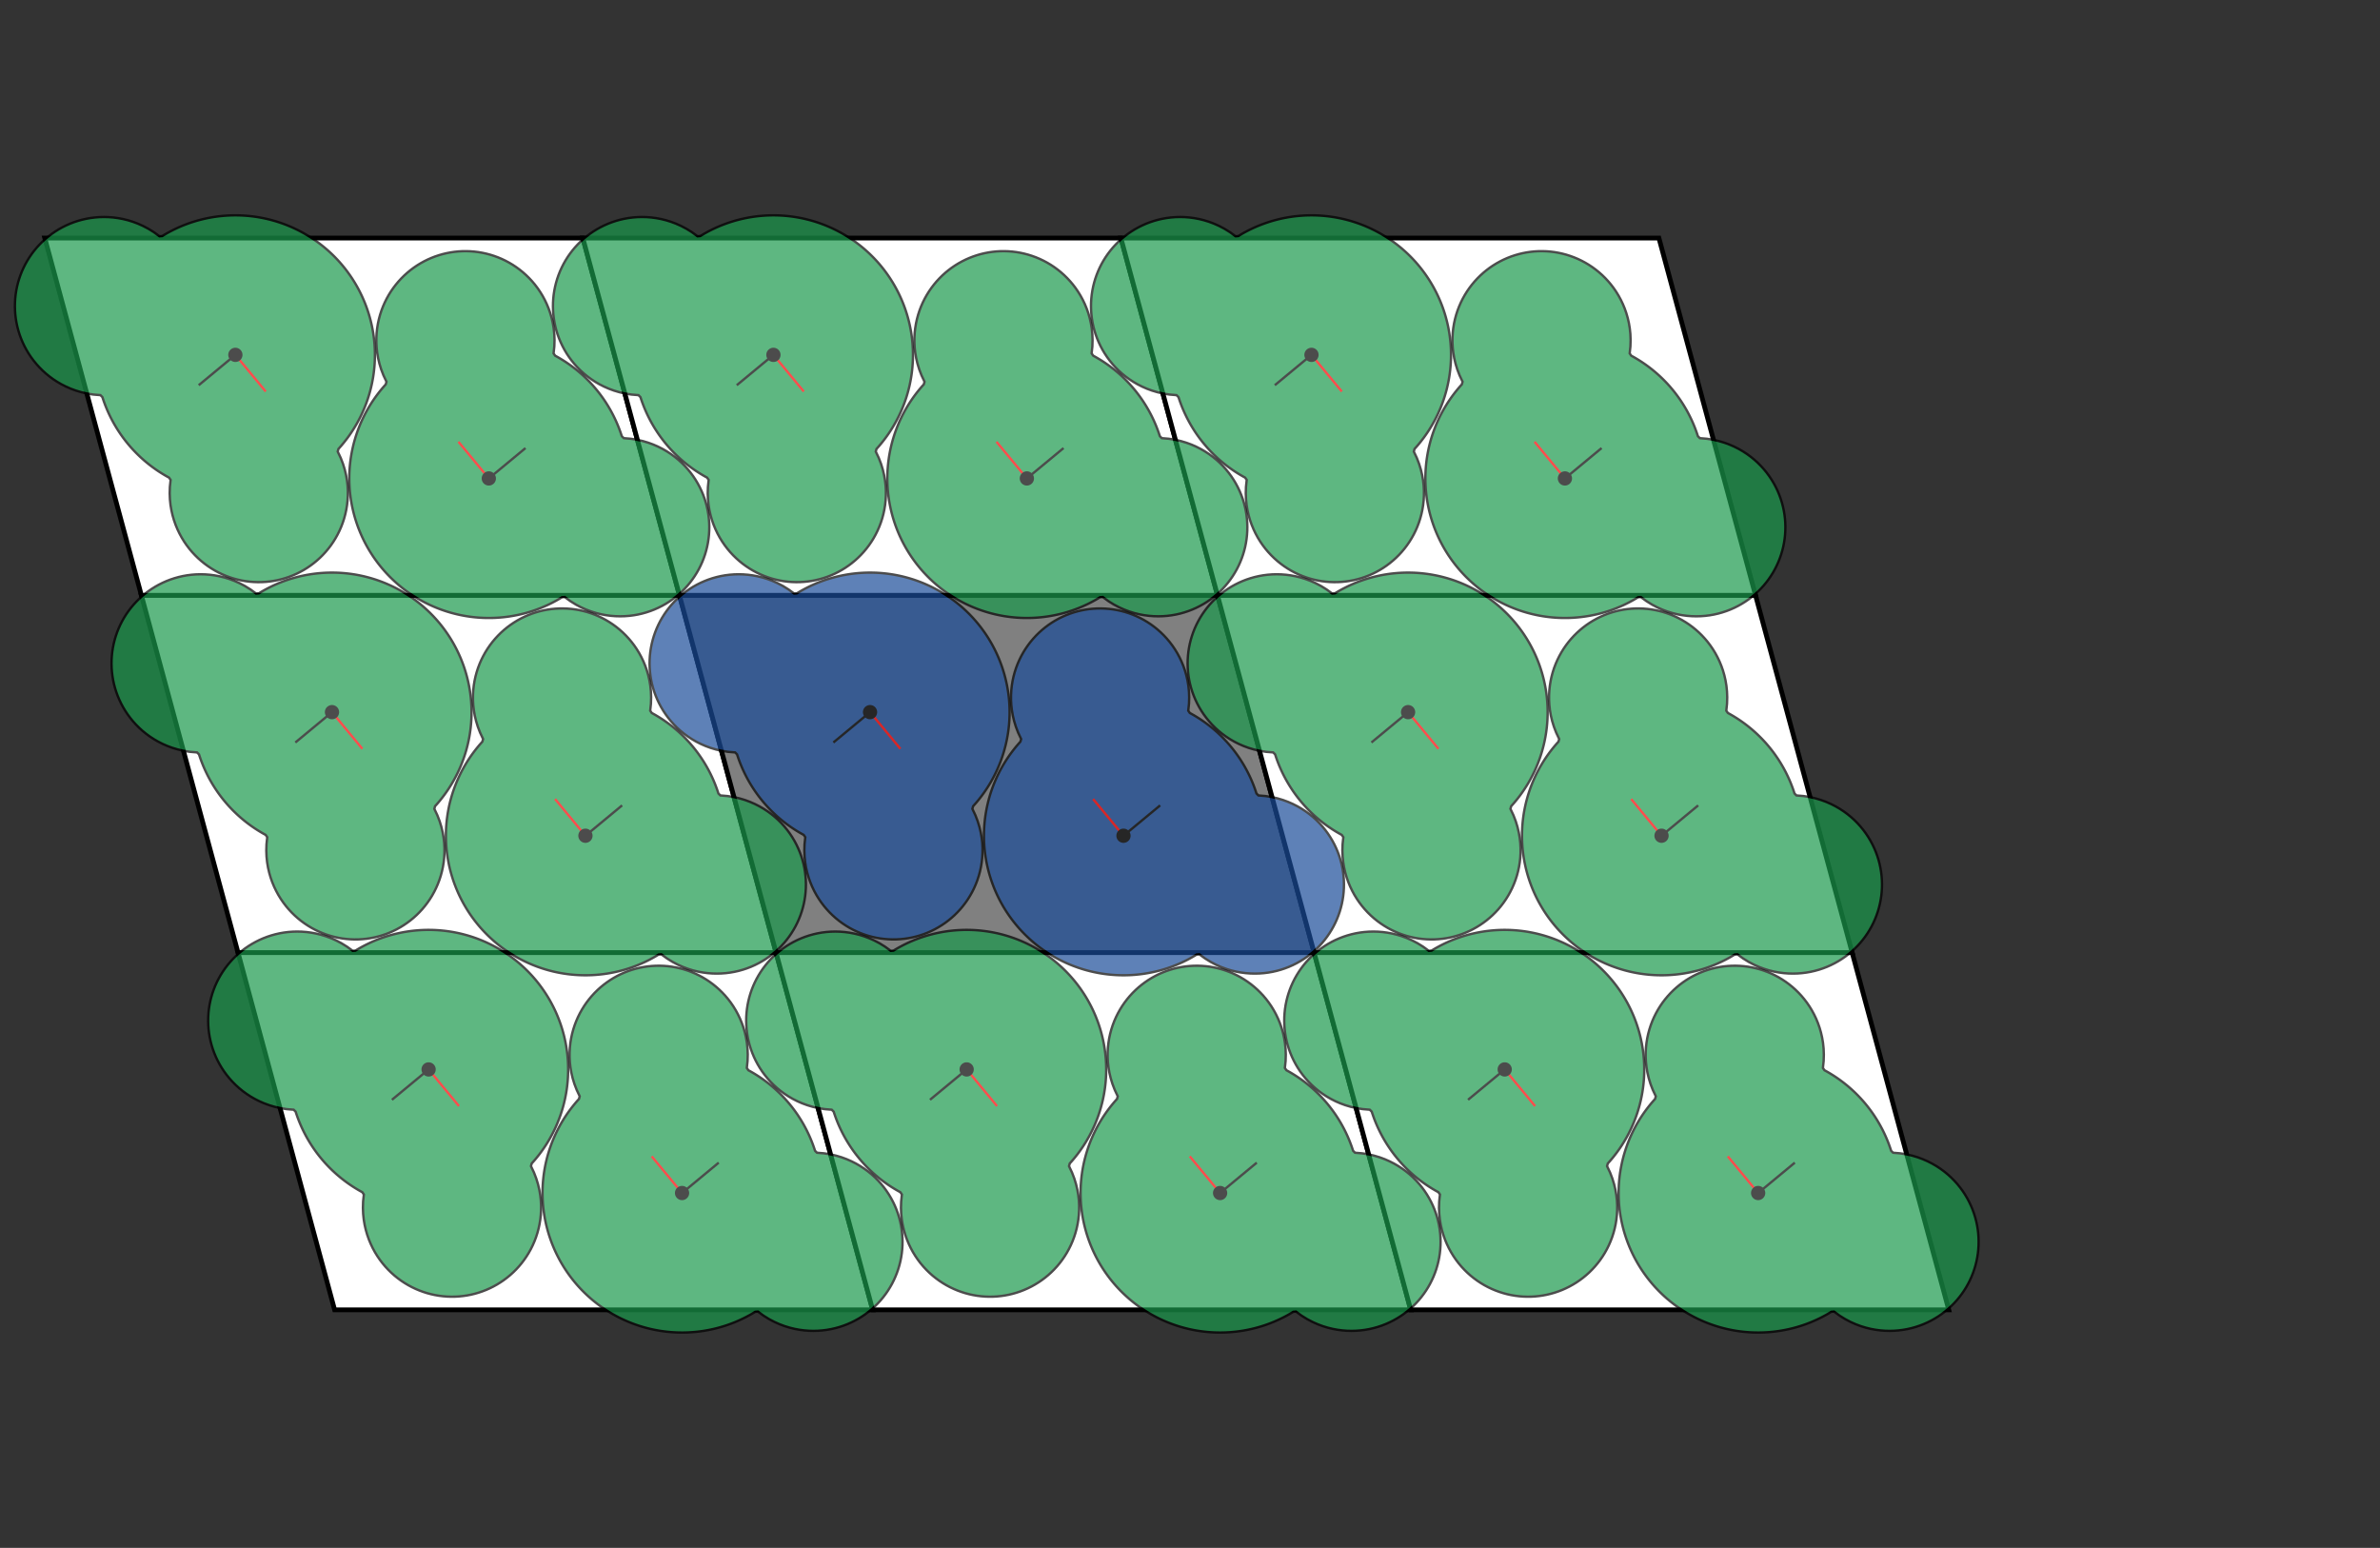 <?xml version="1.0" encoding="UTF-8" standalone="no"?>
<!DOCTYPE svg PUBLIC "-//W3C//DTD SVG 1.1//EN" "http://www.w3.org/Graphics/SVG/1.1/DTD/svg11.dtd">
<svg width="1000" height="650.344" version="1.1" xmlns="http://www.w3.org/2000/svg" xmlns:xlink="http://www.w3.org/1999/xlink">
<rect width="100%" height="100%" fill="#333333" stroke="none"/>
<defs>
<g id="cell" opacity="1.0" >
<polygon points="0,0 226.071,0 185.475,150.115 -40.596,150.115" style="stroke:#000000;stroke-width:2"/>
</g>
<g id="shape" opacity="0.7" >
<polygon points="58.627,0 58.618,1.023 58.592,2.046 58.547,3.068 58.484,4.09 58.404,5.11 58.306,6.128 58.19,7.145 58.057,8.159 57.905,9.171 57.737,10.181 57.55,11.187 57.346,12.189 57.125,13.188 56.886,14.183 56.63,15.174 56.356,16.16 56.066,17.141 55.758,18.117 55.433,19.087 55.092,20.052 54.733,21.01 54.358,21.962 54.462,23.118 56.582,25.192 58.36,27.214 59.883,29.207 61.199,31.182 62.339,33.146 63.323,35.101 64.168,37.047 64.884,38.986 65.479,40.916 65.961,42.836 66.336,44.744 66.607,46.639 66.78,48.519 66.858,50.381 66.843,52.224 66.74,54.045 66.55,55.842 66.277,57.613 65.922,59.356 65.488,61.068 64.977,62.748 64.392,64.392 63.734,65.998 63.006,67.566 62.21,69.091 61.348,70.573 60.423,72.009 59.435,73.397 58.389,74.735 57.286,76.021 56.128,77.253 54.917,78.43 53.657,79.549 52.349,80.61 50.995,81.609 49.599,82.546 48.162,83.419 46.688,84.227 45.178,84.968 43.636,85.64 42.063,86.243 40.464,86.775 38.839,87.235 37.193,87.621 35.528,87.934 33.846,88.171 32.15,88.332 30.444,88.415 28.73,88.421 27.011,88.348 25.289,88.194 23.569,87.961 21.852,87.645 20.143,87.248 18.443,86.768 16.756,86.204 15.086,85.555 13.434,84.821 11.805,84 10.202,83.091 8.628,82.092 7.087,81.003 5.582,79.82 4.116,78.542 2.695,77.165 1.321,75.684 0,74.095 -1.264,72.39 -2.464,70.56 -3.595,68.591 -4.648,66.463 -5.612,64.148 -6.474,61.597 -7.21,58.724 -8.159,58.057 -9.171,57.905 -10.181,57.737 -11.187,57.55 -12.189,57.346 -13.188,57.125 -14.183,56.886 -15.174,56.63 -16.16,56.356 -17.141,56.066 -18.117,55.758 -19.087,55.433 -20.052,55.092 -21.01,54.733 -21.962,54.358 -22.907,53.967 -23.846,53.559 -24.777,53.134 -25.701,52.694 -26.616,52.237 -27.524,51.765 -28.423,51.277 -29.314,50.773 -30.195,50.253 -31.068,49.719 -31.931,49.169 -32.784,48.604 -33.627,48.025 -34.46,47.43 -35.283,46.822 -36.095,46.199 -36.895,45.562 -37.685,44.911 -38.463,44.247 -39.229,43.569 -39.984,42.877 -40.726,42.173 -41.456,41.456 -42.173,40.726 -42.877,39.984 -43.569,39.229 -44.247,38.463 -44.911,37.685 -45.562,36.895 -46.199,36.095 -46.822,35.283 -47.43,34.46 -48.025,33.627 -48.604,32.784 -49.169,31.931 -49.719,31.068 -50.253,30.195 -50.773,29.314 -51.277,28.423 -51.765,27.524 -52.237,26.616 -52.694,25.701 -53.134,24.777 -53.559,23.846 -53.967,22.907 -54.358,21.962 -54.733,21.01 -55.092,20.052 -55.433,19.087 -55.758,18.117 -56.066,17.141 -56.356,16.16 -56.63,15.174 -56.886,14.183 -57.125,13.188 -57.346,12.189 -57.55,11.187 -57.737,10.181 -57.905,9.171 -58.057,8.159 -58.19,7.145 -58.306,6.128 -58.404,5.11 -58.484,4.09 -58.547,3.068 -58.592,2.046 -58.618,1.023 -58.627,0 -58.618,-1.023 -58.592,-2.046 -58.547,-3.068 -58.484,-4.09 -58.404,-5.11 -58.306,-6.128 -58.19,-7.145 -58.057,-8.159 -57.905,-9.171 -57.737,-10.181 -57.55,-11.187 -57.346,-12.189 -57.125,-13.188 -56.886,-14.183 -56.63,-15.174 -56.356,-16.16 -56.066,-17.141 -55.758,-18.117 -55.433,-19.087 -55.092,-20.052 -54.733,-21.01 -54.358,-21.962 -53.967,-22.907 -53.559,-23.846 -53.134,-24.777 -52.694,-25.701 -52.237,-26.616 -51.765,-27.524 -51.277,-28.423 -50.773,-29.314 -50.253,-30.195 -49.719,-31.068 -49.169,-31.931 -48.604,-32.784 -48.025,-33.627 -47.43,-34.46 -46.822,-35.283 -46.199,-36.095 -45.562,-36.895 -44.911,-37.685 -44.247,-38.463 -43.569,-39.229 -42.877,-39.984 -42.173,-40.726 -41.456,-41.456 -40.726,-42.173 -39.984,-42.877 -39.229,-43.569 -38.463,-44.247 -37.685,-44.911 -36.895,-45.562 -36.095,-46.199 -35.283,-46.822 -34.46,-47.43 -33.627,-48.025 -32.784,-48.604 -31.931,-49.169 -31.068,-49.719 -30.195,-50.253 -29.314,-50.773 -28.423,-51.277 -27.524,-51.765 -26.616,-52.237 -25.701,-52.694 -24.777,-53.134 -23.846,-53.559 -22.907,-53.967 -21.962,-54.358 -21.01,-54.733 -20.052,-55.092 -19.087,-55.433 -18.117,-55.758 -17.141,-56.066 -16.16,-56.356 -15.174,-56.63 -14.183,-56.886 -13.188,-57.125 -12.189,-57.346 -11.187,-57.55 -10.181,-57.737 -9.171,-57.905 -8.159,-58.057 -7.21,-58.724 -6.474,-61.597 -5.612,-64.148 -4.648,-66.463 -3.595,-68.591 -2.464,-70.56 -1.264,-72.39 -0,-74.095 1.321,-75.684 2.695,-77.165 4.116,-78.542 5.582,-79.82 7.087,-81.003 8.628,-82.092 10.202,-83.091 11.805,-84 13.434,-84.821 15.086,-85.555 16.756,-86.204 18.443,-86.768 20.143,-87.248 21.852,-87.645 23.569,-87.961 25.289,-88.194 27.011,-88.348 28.73,-88.421 30.444,-88.415 32.15,-88.332 33.846,-88.171 35.528,-87.934 37.193,-87.621 38.839,-87.235 40.464,-86.775 42.063,-86.243 43.636,-85.64 45.178,-84.968 46.688,-84.227 48.162,-83.419 49.599,-82.546 50.995,-81.609 52.349,-80.61 53.657,-79.549 54.917,-78.43 56.128,-77.253 57.286,-76.021 58.389,-74.735 59.435,-73.397 60.423,-72.009 61.348,-70.573 62.21,-69.091 63.006,-67.566 63.734,-65.998 64.392,-64.392 64.977,-62.748 65.488,-61.068 65.922,-59.356 66.277,-57.613 66.55,-55.842 66.74,-54.045 66.843,-52.224 66.858,-50.381 66.78,-48.519 66.607,-46.639 66.336,-44.744 65.961,-42.836 65.479,-40.916 64.884,-38.986 64.168,-37.047 63.323,-35.101 62.339,-33.146 61.199,-31.182 59.883,-29.207 58.36,-27.214 56.582,-25.192 54.462,-23.118 54.358,-21.962 54.733,-21.01 55.092,-20.052 55.433,-19.087 55.758,-18.117 56.066,-17.141 56.356,-16.16 56.63,-15.174 56.886,-14.183 57.125,-13.188 57.346,-12.189 57.55,-11.187 57.737,-10.181 57.905,-9.171 58.057,-8.159 58.19,-7.145 58.306,-6.128 58.404,-5.11 58.484,-4.09 58.547,-3.068 58.592,-2.046 58.618,-1.023 " style="stroke:#000000;stroke-width:1"/>
<line x1="0" y1="0" x2="20" y2="0"  stroke="black" stroke-width="1"  />
<line x1="0" y1="0" x2="0" y2="20"  stroke="red" stroke-width="1"  />
<circle cx="0.0" cy="0.0" r="3.0" fill="black"  stroke="black" stroke-width="0" />
</g>
</defs>
<g transform="translate(0,650.344) scale(1,-1)">
<use xlink:href="#cell" transform="translate(140.596,100) scale(1)" style="fill:white"/>
<use xlink:href="#cell" transform="translate(100,250.115) scale(1)" style="fill:white"/>
<use xlink:href="#cell" transform="translate(59.404,400.229) scale(1)" style="fill:white"/>
<use xlink:href="#cell" transform="translate(366.667,100) scale(1)" style="fill:white"/>
<use xlink:href="#cell" transform="translate(326.071,250.115) scale(1)" style="fill:grey"/>
<use xlink:href="#cell" transform="translate(285.475,400.229) scale(1)" style="fill:white"/>
<use xlink:href="#cell" transform="translate(592.738,100) scale(1)" style="fill:white"/>
<use xlink:href="#cell" transform="translate(552.142,250.115) scale(1)" style="fill:white"/>
<use xlink:href="#cell" transform="translate(511.546,400.229) scale(1)" style="fill:white"/>
<use xlink:href="#shape" transform="translate(286.578,149.095) rotate(-320.38, 0, 0) scale(1 1)" style="fill:rgb(25,153,76)"/>
<use xlink:href="#shape" transform="translate(245.982,299.209) rotate(-320.38, 0, 0) scale(1 1)" style="fill:rgb(25,153,76)"/>
<use xlink:href="#shape" transform="translate(205.386,449.324) rotate(-320.38, 0, 0) scale(1 1)" style="fill:rgb(25,153,76)"/>
<use xlink:href="#shape" transform="translate(512.649,149.095) rotate(-320.38, 0, 0) scale(1 1)" style="fill:rgb(25,153,76)"/>
<use xlink:href="#shape" transform="translate(472.053,299.209) rotate(-320.38, 0, 0) scale(1 1)" style="fill:rgb(25,76,153)"/>
<use xlink:href="#shape" transform="translate(431.457,449.324) rotate(-320.38, 0, 0) scale(1 1)" style="fill:rgb(25,153,76)"/>
<use xlink:href="#shape" transform="translate(738.72,149.095) rotate(-320.38, 0, 0) scale(1 1)" style="fill:rgb(25,153,76)"/>
<use xlink:href="#shape" transform="translate(698.124,299.209) rotate(-320.38, 0, 0) scale(1 1)" style="fill:rgb(25,153,76)"/>
<use xlink:href="#shape" transform="translate(657.528,449.324) rotate(-320.38, 0, 0) scale(1 1)" style="fill:rgb(25,153,76)"/>
<use xlink:href="#shape" transform="translate(180.089,201.02) rotate(-500.38, 0, 0) scale(1 1)" style="fill:rgb(25,153,76)"/>
<use xlink:href="#shape" transform="translate(139.493,351.134) rotate(-500.38, 0, 0) scale(1 1)" style="fill:rgb(25,153,76)"/>
<use xlink:href="#shape" transform="translate(98.897,501.249) rotate(-500.38, 0, 0) scale(1 1)" style="fill:rgb(25,153,76)"/>
<use xlink:href="#shape" transform="translate(406.16,201.02) rotate(-500.38, 0, 0) scale(1 1)" style="fill:rgb(25,153,76)"/>
<use xlink:href="#shape" transform="translate(365.564,351.134) rotate(-500.38, 0, 0) scale(1 1)" style="fill:rgb(25,76,153)"/>
<use xlink:href="#shape" transform="translate(324.968,501.249) rotate(-500.38, 0, 0) scale(1 1)" style="fill:rgb(25,153,76)"/>
<use xlink:href="#shape" transform="translate(632.231,201.02) rotate(-500.38, 0, 0) scale(1 1)" style="fill:rgb(25,153,76)"/>
<use xlink:href="#shape" transform="translate(591.635,351.134) rotate(-500.38, 0, 0) scale(1 1)" style="fill:rgb(25,153,76)"/>
<use xlink:href="#shape" transform="translate(551.039,501.249) rotate(-500.38, 0, 0) scale(1 1)" style="fill:rgb(25,153,76)"/>
</g>
</svg>
<!--Copyright: Toby Hudson

Unit Cell Properties:
    Lx: 3.823464
    Ly: 2.630036
    ang_xy: 1.834910

Molecule Properties:
    mol1:
        x: 2.468947
        y: 0.830326
        theta: -5.591683
    mol2:
        x2: 0.667935
        y2: 1.708512
        theta2: -8.733275

1.834910 3.823464 2.630036 0.704464 0.327050 5.591683 0
cell 3.823464 2.630036 angle 105.13 packing 0.946234 (max 0.946234) rejection (43.159520%) -->
